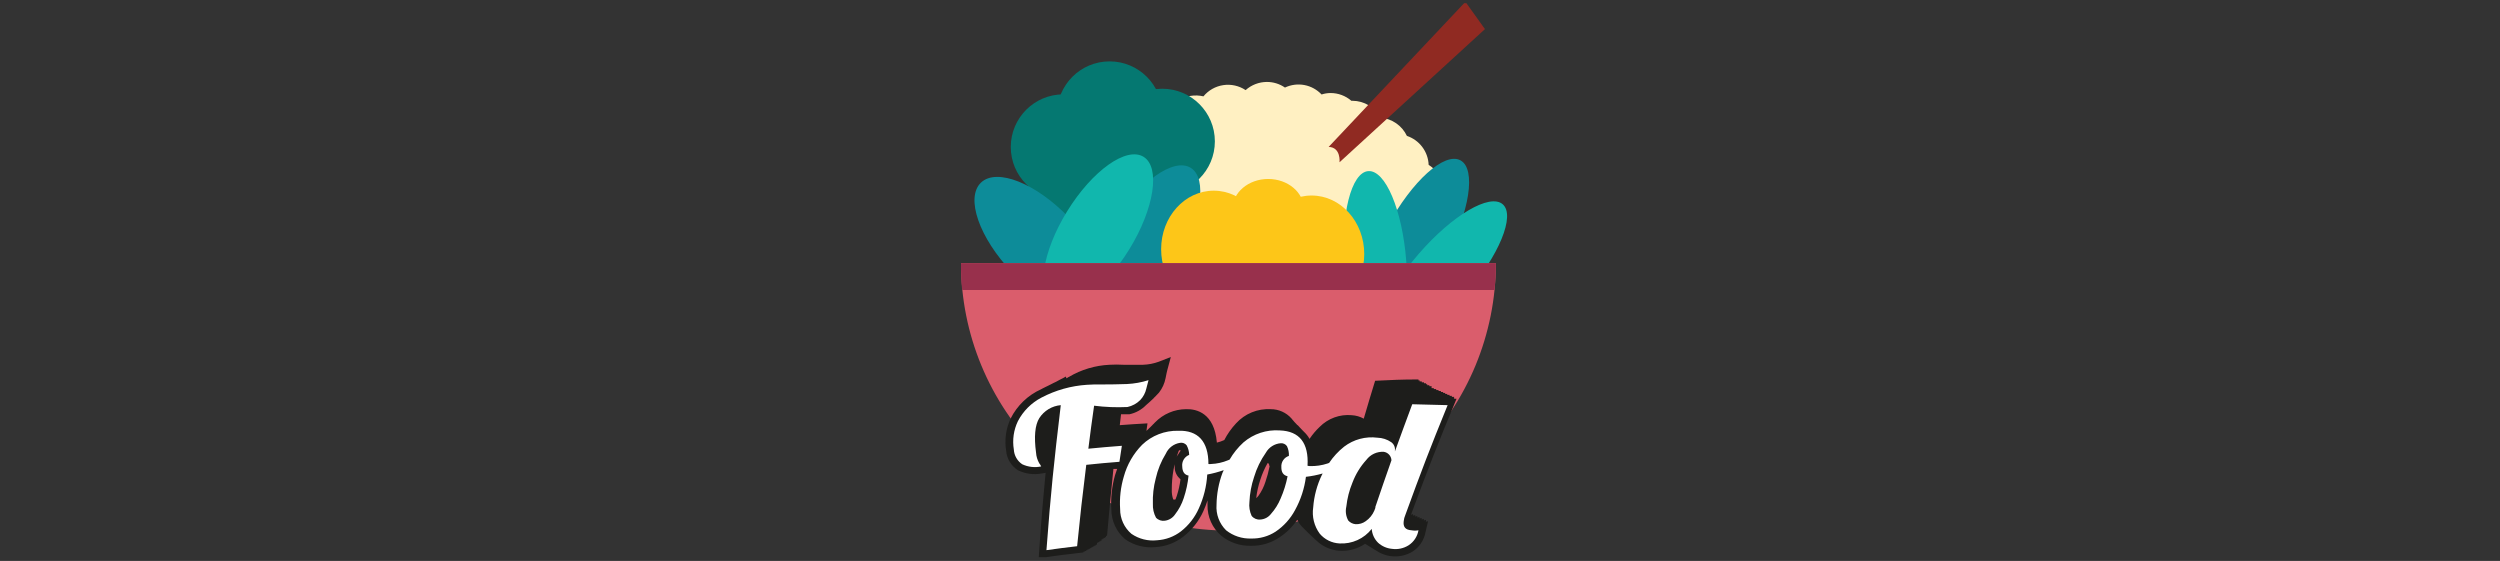 <svg width="361" height="81" viewBox="0 0 361 81" fill="none" xmlns="http://www.w3.org/2000/svg">
<rect x="0" y="0" width="361" height="81" fill="#333333" stroke="none"/>
<g clip-path="url(#clip0)">
<path d="M209.267 32.113C208.791 31.448 208.214 30.86 207.557 30.373C208.12 29.589 208.423 28.648 208.423 27.683C208.423 26.718 208.12 25.777 207.557 24.993C207.219 24.517 206.791 24.113 206.297 23.803C206.26 22.87 205.939 21.97 205.378 21.224C204.817 20.477 204.043 19.919 203.157 19.623C202.808 18.889 202.273 18.259 201.604 17.798C200.935 17.336 200.157 17.058 199.347 16.993C198.955 16.259 198.372 15.644 197.658 15.214C196.945 14.785 196.129 14.556 195.297 14.553H195.137C194.304 13.831 193.239 13.433 192.137 13.433C191.695 13.435 191.257 13.506 190.837 13.643C190.174 12.938 189.305 12.461 188.355 12.281C187.404 12.102 186.421 12.228 185.547 12.643C184.777 12.111 183.862 11.829 182.927 11.833C181.797 11.839 180.708 12.259 179.867 13.013C178.921 12.382 177.774 12.124 176.649 12.291C175.523 12.457 174.5 13.035 173.777 13.913C173.17 13.771 172.542 13.748 171.927 13.843C170.824 14.021 169.824 14.598 169.117 15.463H169.057C168.183 15.602 167.367 15.989 166.706 16.577C166.045 17.166 165.566 17.931 165.327 18.783C164.292 19.11 163.405 19.789 162.82 20.703C162.235 21.617 161.99 22.707 162.127 23.783C161.24 24.161 160.495 24.806 159.994 25.63C159.494 26.453 159.264 27.412 159.337 28.373C158.904 29.182 158.716 30.099 158.797 31.013C158.164 31.807 157.812 32.788 157.797 33.803C157.008 34.467 156.463 35.376 156.249 36.385C156.036 37.394 156.165 38.446 156.617 39.373L157.977 38.683H208.147V38.473L209.057 39.743C211.137 38.263 211.227 34.843 209.267 32.113Z" fill="#FFF0C2"/>
<path d="M160.227 24.063C164.424 24.063 167.827 20.66 167.827 16.463C167.827 12.266 164.424 8.863 160.227 8.863C156.029 8.863 152.627 12.266 152.627 16.463C152.627 20.66 156.029 24.063 160.227 24.063Z" fill="#057871"/>
<path d="M153.557 28.823C157.754 28.823 161.157 25.42 161.157 21.223C161.157 17.026 157.754 13.623 153.557 13.623C149.359 13.623 145.957 17.026 145.957 21.223C145.957 25.42 149.359 28.823 153.557 28.823Z" fill="#057871"/>
<path d="M167.827 28.013C172.024 28.013 175.427 24.61 175.427 20.413C175.427 16.216 172.024 12.813 167.827 12.813C163.629 12.813 160.227 16.216 160.227 20.413C160.227 24.61 163.629 28.013 167.827 28.013Z" fill="#057871"/>
<path d="M165.397 34.463C169.594 34.463 172.997 31.06 172.997 26.863C172.997 22.666 169.594 19.263 165.397 19.263C161.2 19.263 157.797 22.666 157.797 26.863C157.797 31.06 161.2 34.463 165.397 34.463Z" fill="#057871"/>
<path d="M156.117 34.853C160.314 34.853 163.717 31.45 163.717 27.253C163.717 23.056 160.314 19.653 156.117 19.653C151.919 19.653 148.517 23.056 148.517 27.253C148.517 31.45 151.919 34.853 156.117 34.853Z" fill="#057871"/>
<path d="M158.883 44.4C161.159 42.225 159.147 36.426 154.389 31.447C149.631 26.468 143.929 24.195 141.653 26.369C139.377 28.544 141.389 34.344 146.147 39.323C150.905 44.302 156.607 46.575 158.883 44.4Z" fill="#0D8C99"/>
<path d="M169.868 37.608C173.484 31.746 174.411 25.758 171.939 24.233C169.466 22.708 164.531 26.223 160.915 32.084C157.299 37.946 156.372 43.934 158.845 45.459C161.317 46.984 166.252 43.469 169.868 37.608Z" fill="#0D8C99"/>
<path d="M163.06 36.019C166.675 30.157 167.602 24.169 165.13 22.644C162.658 21.119 157.722 24.634 154.106 30.495C150.49 36.357 149.563 42.345 152.036 43.87C154.508 45.395 159.444 41.88 163.06 36.019Z" fill="#11B7AD"/>
<path d="M208.73 37.124C212.225 30.651 213.192 24.395 210.888 23.152C208.585 21.908 203.884 26.147 200.389 32.62C196.893 39.093 195.927 45.348 198.23 46.592C200.533 47.836 205.234 43.597 208.73 37.124Z" fill="#0D8C99"/>
<path d="M211.64 42.486C216.46 36.929 218.856 31.113 216.992 29.495C215.127 27.878 209.707 31.071 204.887 36.628C200.066 42.185 197.67 48.001 199.535 49.619C201.4 51.237 206.82 48.043 211.64 42.486Z" fill="#11B7AD"/>
<path d="M199.626 51.27C202.087 51.08 203.624 44.98 203.058 37.645C202.493 30.311 200.039 24.519 197.577 24.709C195.116 24.898 193.579 30.998 194.145 38.333C194.711 45.667 197.165 51.459 199.626 51.27Z" fill="#11B7AD"/>
<path d="M175.267 44.433C179.464 44.433 182.867 40.65 182.867 35.983C182.867 31.316 179.464 27.533 175.267 27.533C171.07 27.533 167.667 31.316 167.667 35.983C167.667 40.65 171.07 44.433 175.267 44.433Z" fill="#FDC618"/>
<path d="M189.397 45.133C193.594 45.133 196.997 41.35 196.997 36.683C196.997 32.016 193.594 28.233 189.397 28.233C185.2 28.233 181.797 32.016 181.797 36.683C181.797 41.35 185.2 45.133 189.397 45.133Z" fill="#FDC618"/>
<path d="M183.127 34.583C185.977 34.583 188.287 32.627 188.287 30.213C188.287 27.799 185.977 25.843 183.127 25.843C180.277 25.843 177.967 27.799 177.967 30.213C177.967 32.627 180.277 34.583 183.127 34.583Z" fill="#FDC618"/>
<path d="M138.767 37.993C138.767 48.236 142.836 58.059 150.078 65.302C157.321 72.544 167.144 76.613 177.387 76.613C187.63 76.613 197.453 72.544 204.695 65.302C211.938 58.059 216.007 48.236 216.007 37.993H138.767Z" fill="#DA5D6C"/>
<path d="M138.927 41.873H215.817C215.937 40.593 216.007 39.303 216.007 37.993H138.767C138.755 39.288 138.808 40.583 138.927 41.873V41.873Z" fill="#98304C"/>
<path d="M191.857 21.214L211.607 0.263L214.427 4.203L193.427 23.431C193.427 23.431 193.657 21.266 191.857 21.214Z" fill="#902A22"/>
<path d="M205.927 75.073L205.607 75.153V74.933L205.287 75.013V74.793L204.977 74.873V74.653L204.667 74.733V74.513L204.357 74.593V74.373L204.047 74.463V74.233L203.747 74.323C206.247 67.583 207.557 64.233 210.327 57.573H209.957L210.017 57.443H209.927L209.987 57.303H209.617L209.677 57.163H209.317V57.023H208.957L209.017 56.883H208.657L208.717 56.743H208.357L208.417 56.603H208.067V56.463H207.727V56.323H207.387V56.183H207.047V56.043H206.717V55.903H206.727V55.763H206.397V55.623H206.067L206.117 55.483H205.927V55.343H205.627V55.213H205.307V55.073H204.997V54.933H204.827V54.793C202.317 54.793 201.067 54.863 198.567 54.983C197.897 57.173 197.567 58.263 196.927 60.453C196.392 60.158 195.797 59.987 195.187 59.953C194.341 59.876 193.488 59.986 192.689 60.276C191.89 60.567 191.166 61.03 190.567 61.633C190.013 62.156 189.52 62.74 189.097 63.373C188.89 63.002 188.627 62.664 188.317 62.373L188.217 62.273C188.183 62.234 188.146 62.197 188.107 62.163L188.007 62.053C187.976 62.017 187.943 61.984 187.907 61.953L187.807 61.843C187.776 61.807 187.743 61.774 187.707 61.743L187.607 61.633L187.517 61.533L187.417 61.423L187.327 61.373C187.288 61.341 187.255 61.304 187.227 61.263L187.137 61.163C187.106 61.127 187.073 61.094 187.037 61.063L186.927 60.943L186.837 60.843L186.747 60.733L186.657 60.633L186.567 60.523L186.487 60.423C186.11 60 185.648 59.662 185.131 59.431C184.614 59.2 184.053 59.081 183.487 59.083C182.553 59.032 181.62 59.189 180.755 59.544C179.891 59.898 179.116 60.441 178.487 61.133C177.812 61.854 177.24 62.665 176.787 63.543C176.443 63.702 176.085 63.826 175.717 63.913C175.357 59.663 172.807 59.033 171.257 59.083C170.425 59.09 169.602 59.261 168.837 59.587C168.071 59.913 167.378 60.388 166.797 60.983L166.697 61.083L166.597 61.193L166.487 61.293L166.387 61.403L166.277 61.513L166.177 61.613L166.067 61.723L165.957 61.823L165.847 61.933C165.808 61.967 165.771 62.004 165.737 62.043L165.627 62.143L165.547 62.223L165.697 61.133C164.077 61.223 163.277 61.273 161.697 61.393C161.767 60.763 161.807 60.453 161.877 59.823H162.877H162.987H163.087C163.999 59.628 164.833 59.169 165.487 58.503L165.587 58.413L165.687 58.323L165.787 58.243L165.887 58.153C165.923 58.126 165.956 58.096 165.987 58.063V58.063C166.018 58.03 166.051 58 166.087 57.973V57.973C166.119 57.946 166.149 57.916 166.177 57.883V57.883L166.267 57.803L166.367 57.713L166.457 57.623L166.547 57.533C166.547 57.533 166.607 57.533 166.627 57.443L166.727 57.353L166.827 57.253C166.859 57.226 166.889 57.196 166.917 57.163V57.163L167.007 57.063L167.097 56.973L167.187 56.873L167.277 56.783L167.367 56.683C167.84 56.077 168.162 55.368 168.307 54.613C168.427 54.013 168.507 53.613 168.557 53.453C168.757 52.693 168.857 52.313 169.067 51.553L167.327 52.233C166.595 52.499 165.825 52.648 165.047 52.673C164.497 52.673 163.517 52.673 162.217 52.673C161.551 52.633 160.883 52.633 160.217 52.673C158.15 52.768 156.137 53.369 154.357 54.423V54.423C154.307 54.423 154.227 54.493 154.167 54.533L153.977 54.633L153.927 54.373L153.727 54.473L153.537 54.583L153.337 54.683L153.137 54.783L152.927 54.893L152.727 55.003L152.527 55.113L152.317 55.213C152.25 55.252 152.18 55.286 152.107 55.313V55.313L151.897 55.423L151.677 55.533L151.457 55.643L151.237 55.753L151.007 55.863L150.787 55.973L150.567 56.083L150.347 56.203C148.427 57.066 146.865 58.568 145.927 60.453C145.255 61.901 145.032 63.517 145.287 65.093C145.336 65.664 145.517 66.216 145.816 66.705C146.114 67.194 146.522 67.608 147.007 67.913C148.078 68.433 149.288 68.591 150.457 68.363L150.987 68.283C150.517 73.213 150.317 75.683 149.987 80.603C152.567 80.233 153.857 80.063 156.437 79.773V79.673H156.627V79.573H156.817V79.473H156.997V79.363H157.177V79.263H157.357V79.163H157.537V79.063H157.717V78.963H157.887V78.863H158.067V78.763H158.237V78.653H158.407V78.373H158.577V78.273H158.737V78.173H158.907V78.073H159.067V77.873H159.227V77.773H159.387V77.673H159.547V77.573H159.707V77.373H159.857C160.197 73.503 160.377 71.573 160.777 67.713H161.317C161.217 68.003 161.107 68.293 161.017 68.593C160.557 70.218 160.374 71.908 160.477 73.593C160.484 74.408 160.667 75.212 161.012 75.951C161.357 76.689 161.856 77.345 162.477 77.873C163.756 78.76 165.309 79.16 166.857 79.003C168.311 78.921 169.707 78.397 170.857 77.503C172.106 76.532 173.101 75.273 173.757 73.833C173.99 73.319 174.194 72.791 174.367 72.253C174.367 72.473 174.367 72.683 174.367 72.893C174.343 73.742 174.511 74.585 174.857 75.361C175.203 76.136 175.719 76.824 176.367 77.373C177.573 78.346 179.087 78.857 180.637 78.813C182.098 78.841 183.533 78.418 184.747 77.603C185.765 76.93 186.642 76.064 187.327 75.053C187.421 75.25 187.528 75.44 187.647 75.623C187.839 75.878 188.053 76.115 188.287 76.333C188.323 76.364 188.356 76.397 188.387 76.433L188.497 76.543L188.607 76.653L188.707 76.753L188.817 76.863L188.927 76.973L189.037 77.073C189.071 77.112 189.108 77.149 189.147 77.183C189.188 77.215 189.225 77.252 189.257 77.293L189.377 77.393C189.411 77.432 189.448 77.469 189.487 77.503L189.607 77.613L189.727 77.723C189.766 77.757 189.803 77.794 189.837 77.833L189.957 77.933L190.077 78.043L190.197 78.153C190.245 78.184 190.288 78.221 190.327 78.263L190.447 78.373C191.274 79.036 192.28 79.437 193.337 79.523C194.676 79.624 196.011 79.271 197.127 78.523L197.227 78.583L197.417 78.703L197.607 78.823L197.807 78.943L197.997 79.063C198.06 79.109 198.127 79.149 198.197 79.183C198.26 79.232 198.326 79.276 198.397 79.313L198.597 79.433L198.797 79.553C199.559 80.052 200.445 80.327 201.356 80.347C202.267 80.366 203.164 80.129 203.947 79.663C204.437 79.353 204.858 78.946 205.183 78.466C205.508 77.985 205.731 77.443 205.837 76.873L206.217 75.263L205.897 75.343L205.927 75.073ZM170.397 64.983H170.447V65.133C170.42 65.164 170.397 65.198 170.377 65.233C170.357 65.269 170.333 65.302 170.307 65.333L170.247 65.433C170.218 65.466 170.194 65.503 170.177 65.543C169.767 66.072 169.57 66.736 169.627 67.403C169.617 67.748 169.688 68.09 169.834 68.402C169.98 68.715 170.197 68.989 170.467 69.203C170.362 70.021 170.181 70.828 169.927 71.613C169.867 71.793 169.797 71.963 169.737 72.123C169.632 72.149 169.522 72.149 169.417 72.123C169.255 71.668 169.183 71.186 169.207 70.703C169.197 68.791 169.536 66.894 170.207 65.103C170.26 65.049 170.325 65.008 170.397 64.983V64.983ZM183.207 66.983L183.267 67.083C183.265 67.12 183.265 67.156 183.267 67.193L183.327 67.293V67.353C183.179 68.11 182.979 68.855 182.727 69.583C182.501 70.298 182.164 70.973 181.727 71.583C181.63 71.711 181.519 71.828 181.397 71.933C181.501 71.021 181.702 70.123 181.997 69.253C182.26 68.421 182.612 67.62 183.047 66.863C183.047 66.863 183.177 66.903 183.207 66.943V66.983Z" fill="#1D1D1B"/>
<path d="M161.997 64.373C160.057 64.523 159.087 64.603 157.157 64.793C157.467 62.313 157.637 61.063 157.987 58.583C159.585 58.786 161.198 58.85 162.807 58.773C163.503 58.623 164.142 58.276 164.647 57.773C165.085 57.313 165.389 56.743 165.527 56.123C165.677 55.493 165.787 55.123 165.847 54.893C164.842 55.214 163.8 55.402 162.747 55.453C162.057 55.453 160.857 55.533 159.197 55.513C158.277 55.513 157.527 55.513 156.967 55.563C154.668 55.711 152.426 56.342 150.387 57.413C148.932 58.171 147.745 59.358 146.987 60.813C146.374 62.087 146.168 63.518 146.397 64.913C146.42 65.339 146.542 65.753 146.754 66.123C146.966 66.493 147.261 66.808 147.617 67.043C148.469 67.44 149.427 67.549 150.347 67.353C150.269 67.186 150.171 67.028 150.057 66.883C149.796 66.42 149.642 65.904 149.607 65.373C149.297 63.083 149.447 61.373 150.077 60.373C150.417 59.846 150.873 59.403 151.41 59.079C151.948 58.755 152.552 58.558 153.177 58.503C152.177 66.883 151.737 71.073 151.107 79.443C152.877 79.193 153.757 79.083 155.537 78.873C156.007 74.173 156.267 71.873 156.857 67.123C158.767 66.923 159.727 66.833 161.647 66.683L161.997 64.373Z" fill="white"/>
<path d="M202.697 75.253C202.726 74.949 202.803 74.652 202.927 74.373C205.247 67.993 206.467 64.813 209.037 58.503C206.987 58.443 205.927 58.423 203.927 58.373C202.927 61.093 202.407 62.453 201.427 65.183V65.053C201.455 64.824 201.421 64.591 201.327 64.38C201.234 64.169 201.085 63.987 200.897 63.853C200.307 63.447 199.612 63.221 198.897 63.203C197.19 62.987 195.466 63.45 194.097 64.493C193.256 65.159 192.524 65.952 191.927 66.843C191.845 66.869 191.765 66.899 191.687 66.933C190.874 67.201 190.022 67.326 189.167 67.303C189.045 67.3 188.925 67.284 188.807 67.253C188.997 63.983 187.657 62.253 184.807 62.153C182.897 62.015 181.01 62.637 179.557 63.883C178.767 64.602 178.092 65.439 177.557 66.363L177.347 66.453C176.557 66.784 175.713 66.971 174.857 67.003C174.738 67.022 174.616 67.022 174.497 67.003V67.003C174.497 63.733 172.987 62.103 170.127 62.203C169.17 62.181 168.218 62.349 167.326 62.695C166.433 63.042 165.618 63.561 164.927 64.223C163.663 65.504 162.751 67.088 162.277 68.823C161.824 70.343 161.645 71.931 161.747 73.513C161.741 74.191 161.884 74.862 162.166 75.479C162.447 76.096 162.861 76.643 163.377 77.083C164.457 77.829 165.772 78.16 167.077 78.013C168.334 77.942 169.54 77.492 170.537 76.723C171.65 75.85 172.533 74.716 173.107 73.423C173.813 71.879 174.227 70.218 174.327 68.523C175.129 68.376 175.918 68.165 176.687 67.893C176.687 68.013 176.577 68.133 176.537 68.253C175.981 69.738 175.687 71.308 175.667 72.893C175.617 73.57 175.715 74.249 175.953 74.885C176.191 75.52 176.564 76.096 177.047 76.573C178.073 77.388 179.357 77.81 180.667 77.763C181.921 77.797 183.156 77.449 184.207 76.763C185.38 75.97 186.341 74.903 187.007 73.653C187.826 72.165 188.358 70.537 188.577 68.853C189.392 68.758 190.198 68.598 190.987 68.373C190.987 68.433 190.917 68.493 190.887 68.563C190.176 70.037 189.748 71.631 189.627 73.263C189.527 73.929 189.56 74.609 189.723 75.263C189.886 75.916 190.176 76.531 190.577 77.073C190.931 77.489 191.367 77.827 191.857 78.068C192.347 78.309 192.881 78.447 193.427 78.473C194.314 78.523 195.2 78.358 196.009 77.993C196.819 77.627 197.528 77.071 198.077 76.373C198.129 77.13 198.457 77.841 198.997 78.373C199.55 78.876 200.252 79.185 200.997 79.253C201.832 79.373 202.683 79.192 203.397 78.743C203.772 78.5 204.093 78.181 204.339 77.808C204.585 77.434 204.751 77.014 204.827 76.573C204.497 76.637 204.157 76.637 203.827 76.573C202.927 76.523 202.587 76.063 202.697 75.253ZM171.627 68.673C171.517 69.782 171.282 70.876 170.927 71.933C170.65 72.783 170.227 73.578 169.677 74.283C169.51 74.53 169.293 74.739 169.039 74.895C168.786 75.052 168.502 75.154 168.207 75.193C167.974 75.229 167.735 75.208 167.512 75.132C167.289 75.055 167.088 74.925 166.927 74.753C166.598 74.139 166.443 73.448 166.477 72.753C166.433 71.523 166.572 70.293 166.887 69.103C167.17 67.83 167.664 66.614 168.347 65.503C168.532 65.091 168.818 64.733 169.178 64.461C169.538 64.188 169.96 64.01 170.407 63.943C170.58 63.913 170.759 63.93 170.924 63.992C171.089 64.053 171.235 64.157 171.347 64.293C171.581 64.719 171.708 65.197 171.717 65.683C171.386 65.814 171.108 66.051 170.927 66.357C170.746 66.663 170.672 67.02 170.717 67.373C170.737 68.143 171.047 68.563 171.627 68.673ZM185.927 68.773C185.711 69.873 185.376 70.946 184.927 71.973C184.589 72.798 184.112 73.559 183.517 74.223C183.332 74.459 183.1 74.652 182.834 74.79C182.568 74.928 182.276 75.008 181.977 75.023C181.742 75.045 181.506 75.008 181.289 74.916C181.073 74.823 180.883 74.678 180.737 74.493C180.448 73.869 180.337 73.177 180.417 72.493C180.468 71.264 180.694 70.049 181.087 68.883C181.461 67.629 182.035 66.444 182.787 65.373C183.004 64.987 183.313 64.66 183.686 64.422C184.059 64.183 184.485 64.039 184.927 64.003C185.102 63.987 185.279 64.017 185.438 64.091C185.598 64.165 185.736 64.279 185.837 64.423C186.045 64.863 186.142 65.347 186.117 65.833C185.781 65.94 185.49 66.157 185.293 66.449C185.095 66.741 185.001 67.091 185.027 67.443C185.017 68.183 185.297 68.623 185.927 68.773ZM198.627 73.273C198.547 73.463 198.517 73.553 198.447 73.743C198.186 74.352 197.76 74.875 197.217 75.253C196.799 75.562 196.286 75.718 195.767 75.693C195.352 75.664 194.964 75.474 194.687 75.163C194.353 74.553 194.253 73.841 194.407 73.163C194.538 71.967 194.837 70.795 195.297 69.683C195.753 68.477 196.431 67.368 197.297 66.413C197.587 66.025 197.97 65.715 198.409 65.51C198.849 65.306 199.333 65.214 199.817 65.243C200.114 65.287 200.388 65.432 200.59 65.654C200.793 65.877 200.912 66.163 200.927 66.463C199.977 69.183 199.497 70.543 198.577 73.273H198.627Z" fill="white"/>
</g>
<defs>
<clipPath id="clip0">
<rect width="83" height="80" fill="white" transform="translate(138.767 0.46)"/>
</clipPath>
</defs>
</svg>
